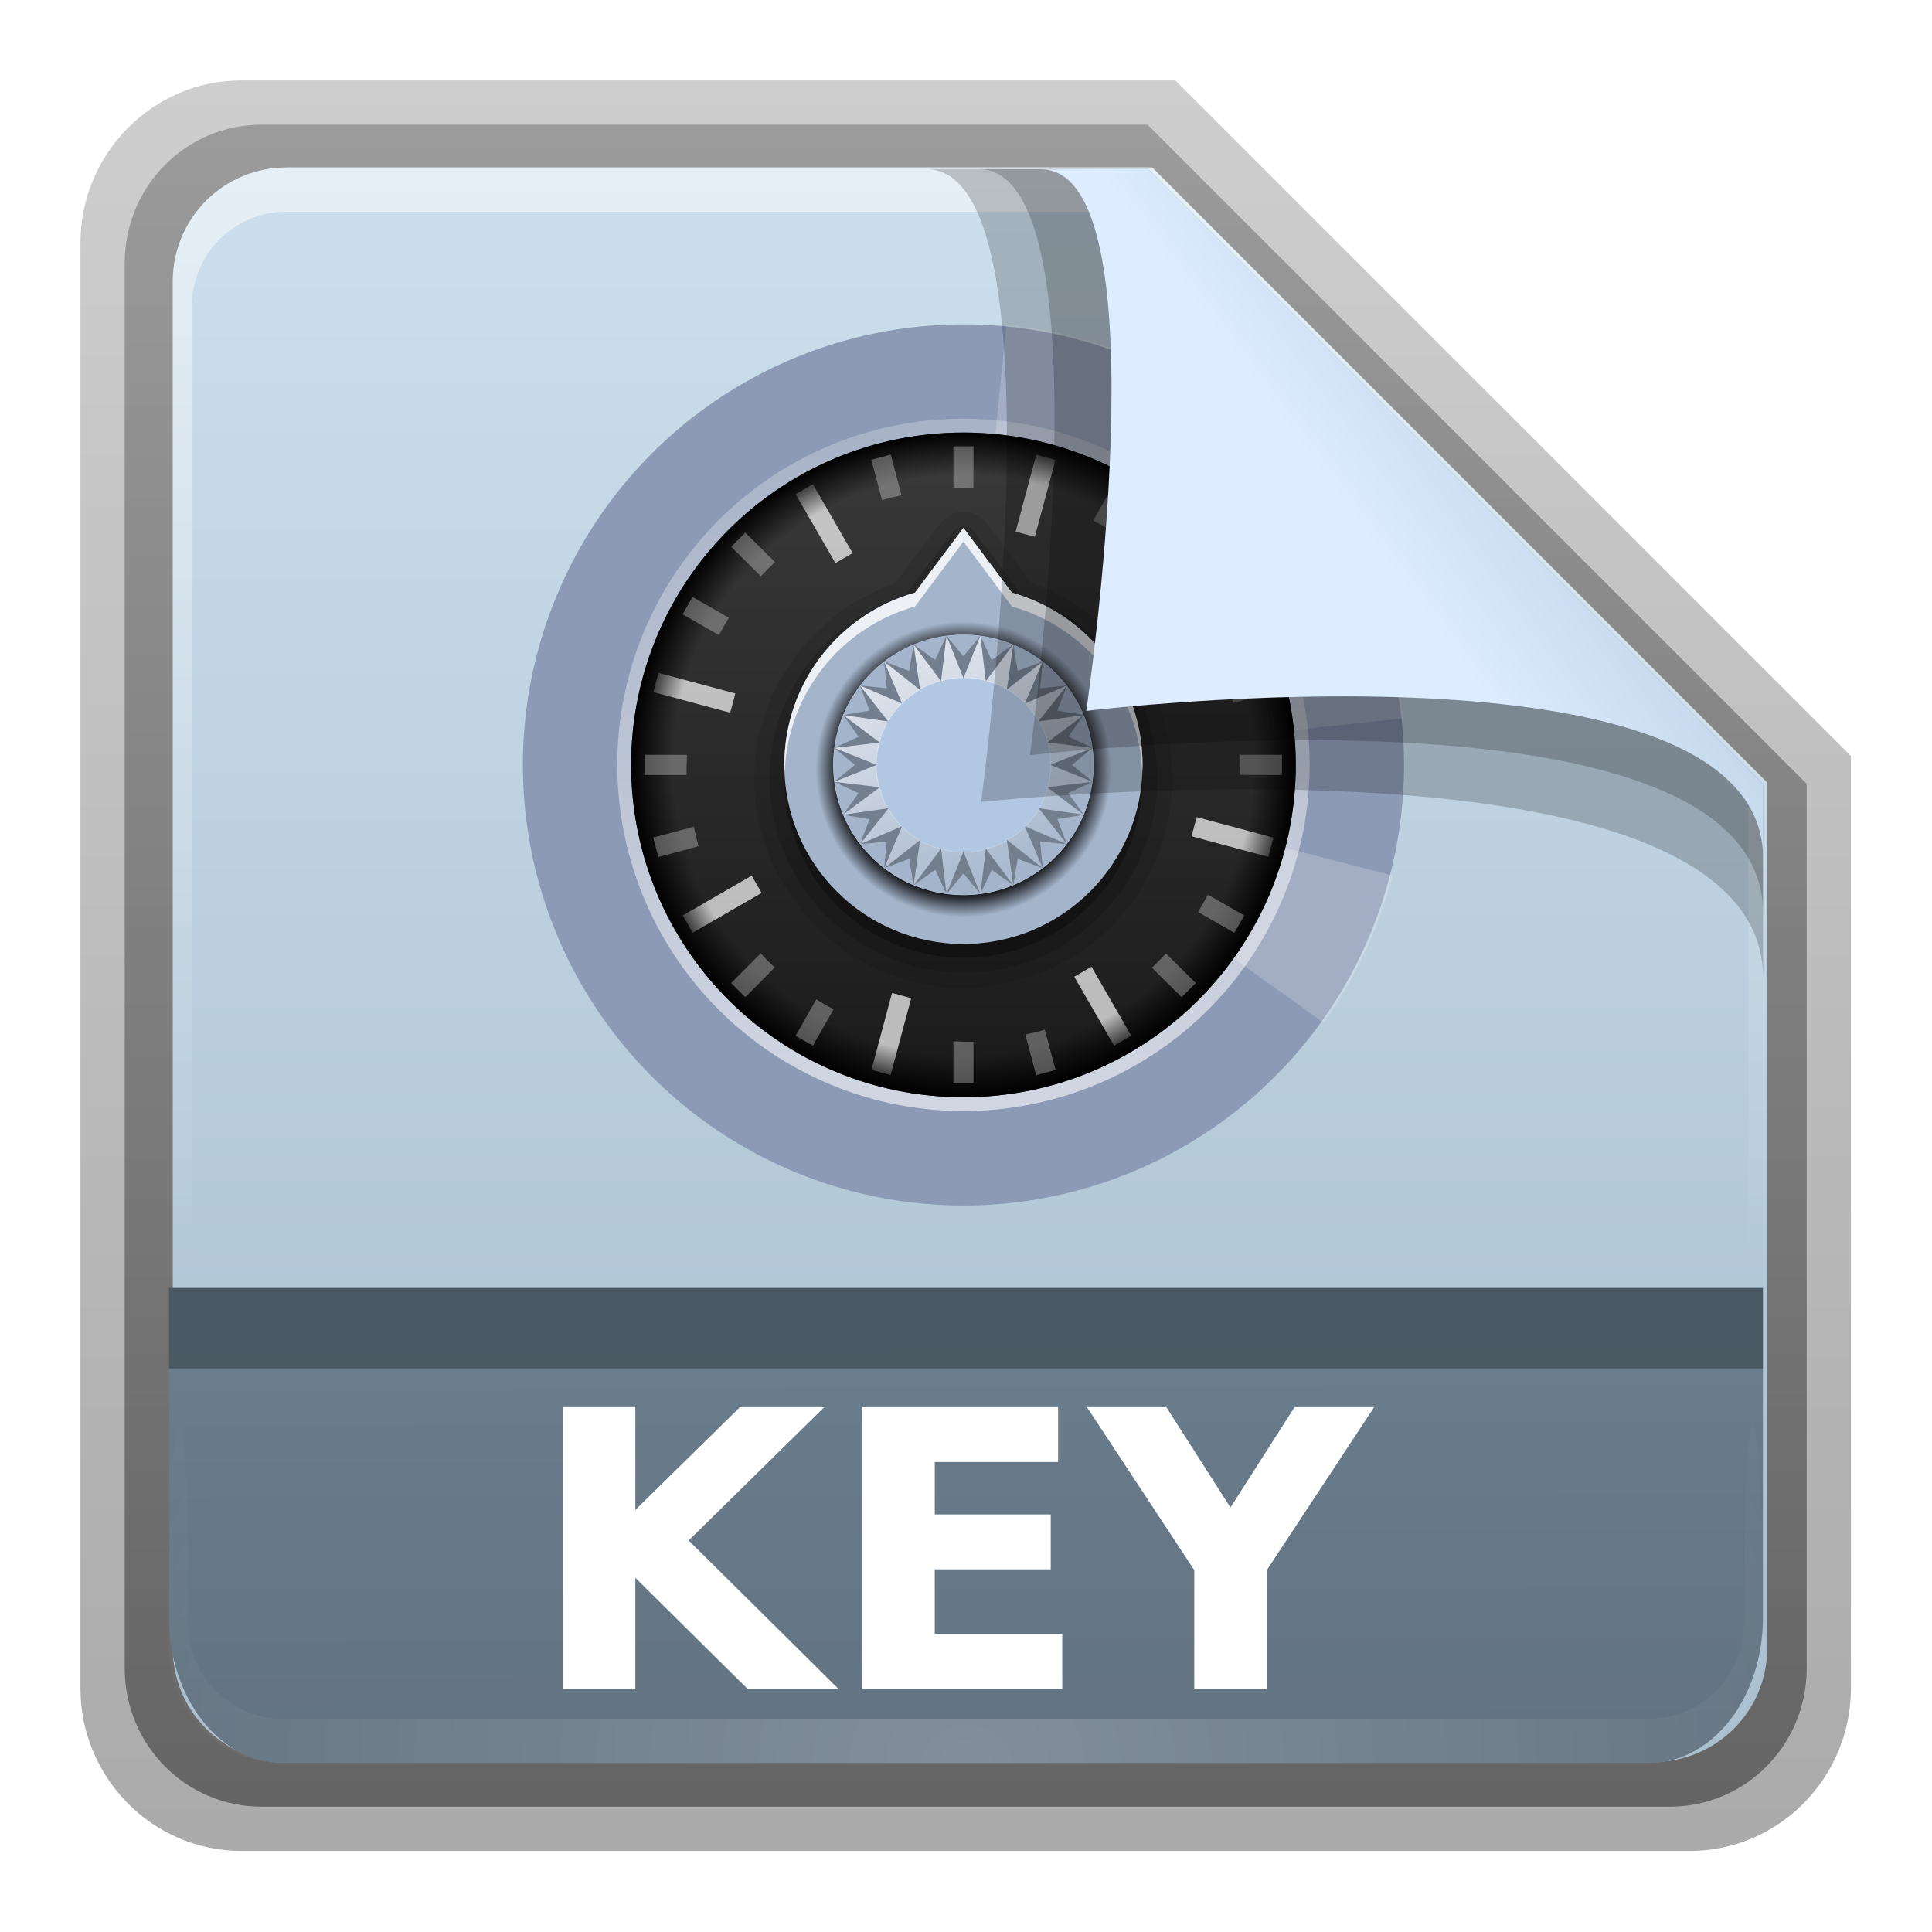 <svg height="24" width="24" xmlns="http://www.w3.org/2000/svg" xmlns:xlink="http://www.w3.org/1999/xlink"><linearGradient id="a" gradientTransform="matrix(.907 0 0 .923 -5.073 14.781)" gradientUnits="userSpaceOnUse" x1="32.892" x2="36.358" y1="8.059" y2="5.457"><stop offset="0" stop-color="#ddecff"/><stop offset="1" stop-color="#bfd3e6"/></linearGradient><radialGradient id="b" cx="48" cy="90.172" gradientTransform="matrix(.39 0 0 .337 -.42 14.493)" gradientUnits="userSpaceOnUse" r="42" xlink:href="#c"/><linearGradient id="c"><stop offset="0" stop-color="#fff"/><stop offset="1" stop-color="#fff" stop-opacity="0"/></linearGradient><linearGradient id="d" gradientTransform="matrix(0 -.429 .337 0 2.122 47.433)" gradientUnits="userSpaceOnUse" x1="7.371" x2="23.766" y1="51.47" y2="51.433"><stop offset="0" stop-color="#637381"/><stop offset="1" stop-color="#6a7e8d"/></linearGradient><linearGradient id="e" gradientUnits="userSpaceOnUse" x1="248.077" x2="248.077" y1="-62.66" y2="-98.665"><stop offset="0" stop-color="#a8bece"/><stop offset="1" stop-color="#cddfed"/></linearGradient><linearGradient id="f" gradientTransform="matrix(.429 0 0 .43 227.505 -101.242)" gradientUnits="userSpaceOnUse" x1="36.357" x2="36.357" xlink:href="#c" y1="6" y2="63.893"/><linearGradient id="g" gradientTransform="matrix(1.006 0 0 .994 100 0)" gradientUnits="userSpaceOnUse" x1="45.448" x2="45.448" y1="92.54" y2="7.017"><stop offset="0"/><stop offset="1" stop-opacity=".588"/></linearGradient><linearGradient id="h" gradientTransform="matrix(.909 0 0 -.909 8.945 90.568)" gradientUnits="userSpaceOnUse" x1="32.251" x2="32.251" xlink:href="#g" y1="6.132" y2="90.239"/><linearGradient id="i" gradientTransform="matrix(.884 0 0 -.884 10.163 89.362)" gradientUnits="userSpaceOnUse" x1="32.251" x2="32.251" xlink:href="#g" y1="6.132" y2="90.239"/><clipPath id="j"><path d="m67.428 45.745a20.203 20.203 0 1 1 -40.406 0 20.203 20.203 0 1 1 40.406 0z" transform="matrix(1.415 -.817 .817 1.415 -56.163 21.859)"/></clipPath><filter id="k" color-interpolation-filters="sRGB" height="1.217" width="1.172" x="-.086" y="-.109"><feGaussianBlur stdDeviation="2.356"/></filter><linearGradient id="l" gradientTransform="matrix(0 -1.188 1.188 0 -4.766 102.522)" gradientUnits="userSpaceOnUse" x1="27.022" x2="94.365" xlink:href="#c" y1="45.745" y2="45.745"/><linearGradient id="m" gradientTransform="matrix(0 -1.14 1.14 0 -2.593 100.278)" gradientUnits="userSpaceOnUse" x1="27.022" x2="67.428" y1="45.745" y2="45.745"><stop offset="0" stop-color="#1a1a1a"/><stop offset="1" stop-color="#3a3a3a"/></linearGradient><radialGradient id="n" cx="49.568" cy="46.743" gradientUnits="userSpaceOnUse" r="10.246"><stop offset="0" stop-opacity="0"/><stop offset=".828"/><stop offset="1" stop-opacity="0"/></radialGradient><radialGradient id="o" cx="48" cy="48" gradientTransform="matrix(.853 0 0 -.853 8.614 87.384)" gradientUnits="userSpaceOnUse" r="27"><stop offset="0" stop-opacity="0"/><stop offset=".874" stop-opacity="0"/><stop offset="1"/></radialGradient><linearGradient id="p" gradientUnits="userSpaceOnUse" x1="40.54" x2="58.596" xlink:href="#c" y1="46.431" y2="46.431"/><linearGradient id="q" gradientUnits="userSpaceOnUse" x1="44.837" x2="53.728" xlink:href="#c" y1="37.473" y2="55.388"/><g transform="matrix(.7 0 0 .7 -.8 -9.5)"><g transform="matrix(.402 0 0 .402 -2.862 11.842)"><path d="m20.618 86.012c-3.916 0-7.105-3.226-7.105-7.187v-63.785c0-3.961 3.189-7.187 7.105-7.187h41.23l29.824 29.824v41.148c0 3.961-3.189 7.187-7.105 7.187z" fill="url(#h)" opacity=".329"/><path d="m21.511 84.058h62.164c3.348 0 6.044-2.727 6.044-6.115v-39.038l-29.099-29.099h-39.109c-3.348 0-6.044 2.727-6.044 6.115v62.022c0 3.388 2.696 6.115 6.044 6.115z" fill="url(#i)" opacity=".412"/></g><g transform="matrix(.786 0 0 .786 -176.632 94.09)"><path d="m232.648-98.66h19.543l13.886 13.886v19.543c0 1.425-1.147 2.571-2.571 2.571h-30.857c-1.425 0-2.571-1.147-2.571-2.571v-30.857c0-1.425 1.147-2.571 2.571-2.571z" fill="url(#e)"/><path d="m232.648-98.66c-1.425 0-2.571 1.152-2.571 2.582v.861 28.234c1.983 4.185.513 2.977.429.43v-28.095-.861c0-1.197.951-2.152 2.143-2.152h.857 17.829.857l13.457 13.327v.861 16.92c-1.206 3.165.429 3.585.429-.43v-16.92-.861l-13.886-13.896z" fill="url(#f)" opacity=".5"/></g><g transform="matrix(.256 0 0 .256 5.551 15.259)"><path d="m76.017 31.165a30.541 30.541 0 1 1 -52.899 30.541 30.541 30.541 0 1 1 52.899-30.541z" fill="#8c9ab6"/><g clip-path="url(#j)" fill="#fff" filter="url(#k)" transform="matrix(.931 0 0 .931 4.875 1.744)"><path d="m67.328 47.745a20.203 20.203 0 0 1 -17.952 18.088l-2.152-20.088z" opacity=".2" transform="matrix(0 -1.633 1.633 0 -26.773 125.168)"/><path d="m66.786 50.796a20.203 20.203 0 0 1 -3.137 6.713l-16.425-11.764z" opacity=".2" transform="matrix(1.633 0 -0 1.633 -29.107 -26.712)"/></g><path d="m49.568 22.434a23.996 23.996 0 0 1 0 47.993 23.996 23.996 0 1 1 0-47.993z" fill="url(#l)" opacity=".6"/><path d="m49.568 23.394a23.036 23.036 0 0 1 0 46.073 23.036 23.036 0 1 1 0-46.073z" fill="url(#m)"/><path d="m49.328 28.883c-1.336.195-1.856 1.574-2.654 2.484-.625.832-1.25 1.663-1.876 2.495-5.548 1.863-9.688 7.345-9.716 13.234-.21 6.097 3.909 12.002 9.681 13.96 5.457 2.003 12.01.265 15.749-4.196 4.015-4.486 4.72-11.573 1.55-16.714-1.727-2.969-4.616-5.152-7.779-6.354-1.133-1.455-2.179-3.002-3.367-4.399-.431-.402-1.009-.553-1.59-.51z" opacity=".1"/><path d="m49.598 29.933a1.006 1.006 0 0 0 -.84.42l-3.24 4.319c-5.422 1.725-9.389 6.735-9.389 12.718 0 7.401 6.037 13.438 13.438 13.438 7.401 0 13.438-6.037 13.438-13.438 0-5.983-3.966-10.994-9.389-12.718l-3.24-4.319a1.006 1.006 0 0 0 -.78-.42z" opacity=".15"/><path d="m49.568 30.966-3.363 4.483c-5.226 1.464-9.053 6.248-9.053 11.941 0 6.857 5.559 12.416 12.416 12.416 6.857 0 12.416-5.559 12.416-12.416 0-5.694-3.827-10.477-9.053-11.941z" opacity=".3"/><path d="m49.568 30.006-3.363 4.483c-5.226 1.464-9.053 6.248-9.053 11.941 0 6.857 5.559 12.416 12.416 12.416 6.857 0 12.416-5.559 12.416-12.416 0-5.694-3.827-10.477-9.053-11.941z" fill="#a4b4cb"/><path d="m59.813 46.743a10.246 10.246 0 1 1 -20.491 0 10.246 10.246 0 1 1 20.491 0z" fill="url(#n)"/><path d="m58.596 46.431a9.028 9.028 0 0 1 -18.056 0 9.028 9.028 0 1 1 18.056 0z" fill="#b2c7e2"/><path d="m37.934 27.661 1.195-.69 2.759 4.779-1.195.69zm-9.865 13.724.357-1.332 5.33 1.428-.357 1.332zm2.728 16.68-.69-1.195 4.779-2.759.69 1.195zm13.724 9.865-1.332-.357 1.428-5.33 1.332.357zm16.68-2.728-1.195.69-2.759-4.779 1.195-.69zm9.865-13.724-.357 1.332-5.33-1.428.357-1.332zm-2.728-16.68.69 1.195-4.779 2.759-.69-1.195zm-13.724-9.865 1.332.357-1.428 5.33-1.332-.357z" fill="#fff" opacity=".7"/><path d="m49.568 69.467c-12.723 0-23.036-10.314-23.036-23.036 0-12.723 10.314-23.036 23.036-23.036 12.723 0 23.036 10.314 23.036 23.036 0 12.723-10.314 23.036-23.036 23.036zm0-3.733c10.655 0 19.304-8.649 19.304-19.304 0-10.655-8.649-19.304-19.304-19.304-10.655 0-19.304 8.649-19.304 19.304 0 10.655 8.649 19.304 19.304 19.304z" fill="url(#o)"/><path d="m49.568 37.403c-.394 0-.788.019-1.176.071l1.176 2.939 1.176-2.939c-.388-.051-.781-.071-1.176-.071zm1.176.071.376 3.15 1.904-2.539c-.362-.15-.747-.274-1.128-.376-.381-.102-.764-.184-1.152-.235zm2.28.611-.447 3.127 2.492-1.951c-.311-.238-.646-.461-.987-.658-.342-.197-.696-.368-1.058-.517zm2.045 1.176-1.246 2.915 2.915-1.246c-.238-.31-.497-.614-.776-.893h-.024c-.279-.279-.559-.538-.87-.776zm1.669 1.669-1.975 2.492h.024l3.127-.447c-.15-.361-.32-.716-.517-1.058h-.024c-.197-.342-.396-.677-.635-.987zm1.176 2.045-2.539 1.904 2.915-.799c-.102-.381-.226-.744-.376-1.105zm-2.539 1.904 3.15.376c-.051-.388-.133-.771-.235-1.152l-2.915.776zm3.15.376-2.939 1.176 2.939 1.176c.051-.388.071-.781.071-1.176 0-.394-.019-.788-.071-1.176zm0 2.351-3.15.376 2.539 1.904c.15-.362.274-.747.376-1.128.102-.381.184-.764.235-1.152zm-.611 2.28-3.127-.447 1.951 2.492c.238-.311.461-.646.658-.987.197-.342.368-.696.517-1.058zm-1.176 2.045-2.915-1.246 1.246 2.915c.31-.238.614-.497.893-.776v-.024c.279-.279.538-.559.776-.87zm-1.669 1.669-2.492-1.975v.024l.447 3.127c.361-.15.716-.32 1.058-.517v-.024c.342-.197.677-.396.987-.635zm-2.045 1.176-1.904-2.539.799 2.915c.381-.102.744-.226 1.105-.376zm-1.904-2.539-.376 3.15c.388-.051.771-.133 1.152-.235l-.776-2.915zm-.376 3.15-1.176-2.939-1.176 2.939c.388.051.781.071 1.176.071.394 0 .788-.019 1.176-.071zm-2.351 0-.376-3.15-1.904 2.539c.362.15.747.274 1.128.376.381.102.764.184 1.152.235zm-2.28-.611.447-3.127-2.492 1.951c.311.238.646.461.987.658.342.197.696.368 1.058.517zm-2.045-1.176 1.246-2.915-2.915 1.246c.238.31.497.614.776.893h.024c.279.279.559.538.87.776zm-1.669-1.669 1.975-2.492h-.024l-3.127.447c.15.361.32.716.517 1.058h.024c.197.342.396.677.635.987zm-1.176-2.045 2.539-1.904-2.915.799c.102.381.226.744.376 1.105zm2.539-1.904-3.15-.376c.051.388.133.771.235 1.152zm-3.15-.376 2.939-1.176-2.939-1.176c-.051.388-.071.781-.071 1.176 0 .394.019.788.071 1.176zm0-2.351 3.15-.376-2.539-1.904c-.15.362-.274.747-.376 1.128-.102.381-.184.764-.235 1.152zm.611-2.281 3.127.447-1.951-2.492c-.238.311-.461.646-.658.987-.197.342-.368.696-.517 1.058zm1.176-2.045 2.915 1.246-1.246-2.915c-.31.238-.614.497-.893.776v.024c-.279.279-.538.559-.776.87zm1.669-1.669 2.492 1.975v-.024l-.447-3.127c-.361.15-.716.32-1.058.517v.024c-.342.197-.677.396-.987.635zm2.045-1.176 1.904 2.539-.799-2.915c-.381.102-.744.226-1.105.376zm1.904 2.539.376-3.15c-.388.051-.771.133-1.152.235z" fill="url(#p)" opacity=".2"/><path d="m58.577 46.431c0-4.986-4.024-9.01-9.01-9.01-4.986 0-9.01 4.024-9.01 9.01 0 4.986 4.024 9.01 9.01 9.01 4.986 0 9.01-4.024 9.01-9.01zm-2.931 0c0 3.351-2.728 6.078-6.078 6.078-3.351 0-6.078-2.728-6.078-6.078 0-3.351 2.728-6.078 6.078-6.078 3.351 0 6.078 2.728 6.078 6.078z" fill="#a4b4cb"/><path d="m48.392 37.473-.376 3.15c.518-.139 1.039-.211 1.552-.212zm1.176 2.939c.536 0 1.057.08 1.552.212l-.376-3.15zm1.552.212c.518.139 1.014.332 1.458.588l.447-3.127zm1.458.588c.465.268.883.602 1.246.964l1.246-2.915zm1.246.964c.379.379.684.803.94 1.246l1.975-2.492zm-5.807-1.552-1.904-2.539.447 3.127c.465-.268.963-.454 1.458-.588zm-3.95-1.364 1.246 2.915c.379-.379.803-.684 1.246-.94zm1.246 2.915-2.915-1.246 1.951 2.492c.268-.465.602-.883.964-1.246zm-.964 1.246-3.127-.447 2.539 1.904c.139-.518.332-1.014.588-1.458zm-.588 1.458-3.15.376 2.939 1.176c0-.536.08-1.057.212-1.552zm-.212 1.552-2.939 1.176 3.15.376c-.139-.518-.211-1.039-.212-1.552zm.212 1.552-2.539 1.904 3.127-.447c-.268-.465-.454-.963-.588-1.458zm14.153-5.008-3.127.447c.268.465.454.963.588 1.458zm-2.539 1.904c.139.518.211 1.039.212 1.552l2.939-1.176zm.212 1.552c0 .536-.08 1.057-.212 1.552l3.15-.376zm-.212 1.552c-.139.518-.332 1.014-.588 1.458l3.127.447zm-.588 1.458c-.268.465-.602.883-.964 1.246l2.915 1.246zm-.964 1.246c-.379.379-.803.684-1.246.94l2.492 1.975zm-9.451-1.246-1.975 2.492 2.915-1.246c-.379-.379-.684-.803-.94-1.246zm.94 1.246-1.246 2.915 2.492-1.951c-.465-.268-.883-.602-1.246-.964zm1.246.964-.447 3.127 1.904-2.539c-.518-.139-1.014-.332-1.458-.588zm1.458.588.376 3.15 1.176-2.939c-.536 0-1.057-.08-1.552-.212zm1.552.212 1.176 2.939.376-3.15c-.518.139-1.039.211-1.552.212zm1.552-.212 1.904 2.539-.447-3.127c-.465.268-.963.454-1.458.588z" fill="url(#q)" opacity=".7"/><path d="m48.392 37.473 1.176 2.939 1.176-2.939-1.176 1.434zm0 0-.776 1.669v.024l-1.505-1.081 1.904 2.539.376-3.15zm-2.28.611-.306 1.834-1.74-.658 2.492 1.975v-.024l-.447-3.127zm-2.045 1.176.188 1.857-1.857-.188 2.915 1.246zm-1.669 1.669.658 1.74-1.834.306 3.127.447zm-1.176 2.045 1.081 1.505-1.693.776 3.15-.376zm-.611 2.28 1.434 1.176-1.434 1.176 2.939-1.176zm0 2.351 1.669.776h.024l-1.081 1.505 2.539-1.904-3.15-.376zm.611 2.281 1.834.306-.658 1.74 1.975-2.492h-.024l-3.127.447zm1.176 2.045 1.857-.188-.188 1.857 1.246-2.915zm1.669 1.669 1.74-.658.306 1.834.447-3.127zm2.045 1.176 1.505-1.081.776 1.693-.376-3.15zm2.28.611 1.176-1.434 1.176 1.434-1.176-2.939zm2.351 0 .776-1.669v-.024l1.505 1.081-1.904-2.539-.376 3.15zm2.28-.611.306-1.834 1.74.658-2.492-1.975v.024l.447 3.127zm2.045-1.176-.188-1.857 1.857.188-2.915-1.246zm1.669-1.669-.658-1.74 1.834-.306-3.127-.447zm1.176-2.045-1.081-1.505 1.693-.776-3.15.376zm.611-2.281-1.434-1.176 1.434-1.176-2.939 1.176zm0-2.351-1.669-.776h-.024l1.081-1.505-2.539 1.904 3.15.376zm-.611-2.28-1.834-.306.658-1.74-1.975 2.492h.024l3.127-.447zm-1.176-2.045-1.857.188.188-1.857-1.246 2.915zm-1.669-1.669-1.74.658-.306-1.834-.447 3.127zm-2.045-1.176-1.505 1.081-.776-1.693.376 3.15z" opacity=".3"/><g fill="#fff"><path d="m49.568 29.993-3.359 4.499c-5.226 1.464-9.059 6.244-9.059 11.938 0 .174.023.338.03.51.198-5.492 3.943-10.063 9.029-11.488l3.359-4.499 3.359 4.499c5.086 1.425 8.831 5.996 9.029 11.488.007-.172.03-.336.03-.51 0-5.694-3.833-10.474-9.059-11.938l-3.359-4.499z" opacity=".8"/><path d="m44.528 24.924-1.35.36.75 2.79c.442-.136.895-.226 1.35-.33zm15.478 2.04-1.44 2.52c.408.217.81.445 1.2.69l1.44-2.52zm-29.216 7.829-.69 1.2 2.52 1.44c.217-.408.445-.81.69-1.2zm39.924 5.249-2.79.75c.136.442.226.895.33 1.35l2.82-.75zm-39.834 10.678-2.82.75.36 1.35 2.79-.75c-.136-.442-.226-.895-.33-1.35zm35.635 4.709c-.217.408-.445.81-.69 1.2l2.52 1.44.69-1.2zm-27.146 7.259-1.44 2.52 1.2.69 1.44-2.52c-.408-.217-.81-.445-1.2-.69zm15.838 2.1c-.442.136-.895.226-1.35.33l.75 2.82 1.35-.36z" opacity=".3"/><path d="m50.266 24.352-1.397-.002.002 2.889c.462-.017.923.013 1.389.031l.006-2.918zm14.422 5.976-2.043 2.061c.338.315.668.639.98.977l2.043-2.061zm-30.246.001-.977.98 2.061 2.043c.315-.338.639-.668.977-.98zm37.205 15.403-2.889.002c.017.462-.013.923-.031 1.389l2.918.006.002-1.397zm-41.24.005-2.918-.006-.002 1.397 2.889-.002c-.017-.462.013-.923.031-1.389zm33.201 13.772c-.315.338-.639.668-.977.98l2.061 2.043.977-.98zm-28.1-.014-2.043 2.061.98.977 2.043-2.061c-.338-.315-.668-.64-.98-.977zm14.754 6.127c-.462.017-.923-.013-1.389-.031l-.006 2.918 1.397.002-.002-2.889z" opacity=".3"/></g></g><path d="m17.575 16.572c2.498 0 .979 11.23.979 11.23s13.878-1.47 13.878 3.131c0-1.121-.003-3.451-.003-3.451l-10.91-10.91z" fill-rule="evenodd" opacity=".2" stroke-width=".751"/><path d="m4.143 42.281c0 1.427.901 2.576 2.02 2.576h24.245c1.119 0 2.02-1.149 2.02-2.576v-5.853h-28.286z" fill="url(#d)"/><path d="m6.163 44.857c-1.119 0-2.02-.905-2.02-2.029v-.786c.014-4.111.337-4.199.337-.338v.676c0 .941.747 1.691 1.684 1.691h.673 22.898.673c.937 0 1.684-.75 1.684-1.691v-.676c.033-4.583.337-3.015.337.338v.786c-0 1.124-.901 2.029-2.02 2.029z" fill="url(#b)" opacity=".2"/><path d="m18.503 16.571c2.362 0 .916 10.403.916 10.403s4.605-.548 8.336-.076c2.54.321 4.674 1.115 4.674 2.877 0-1.06-.001-2.294-.001-2.294l-10.91-10.91z" fill-rule="evenodd" opacity=".2" stroke-width=".71"/><path d="m19.618 16.578c2.225 0 .802 9.61.802 9.61s12.012-1.476 12.012 2.622c0-.998-.003-1.329-.003-1.329l-10.91-10.91z" fill="url(#a)" fill-rule="evenodd" stroke-width=".669"/><g fill="#fff" transform="matrix(.514 0 0 .514 -6.861 1.391)"><path d="m35 72.28h2.507v3.548l3.613-3.548h2.91l-4.681 4.603 5.163 5.117h-3.138l-3.867-3.828v3.828h-2.507z"/><path d="m45.339 72.28h6.764v1.895h-4.258v1.81h4.004v1.895h-4.004v2.227h4.401v1.895h-6.908z"/><path d="m53.099 72.28h2.741l2.214 3.464 2.214-3.464h2.747l-3.704 5.625v4.095h-2.507v-4.095z"/></g></g><path d="m2.1 16h19.8v1h-19.8z" opacity=".3"/></svg>